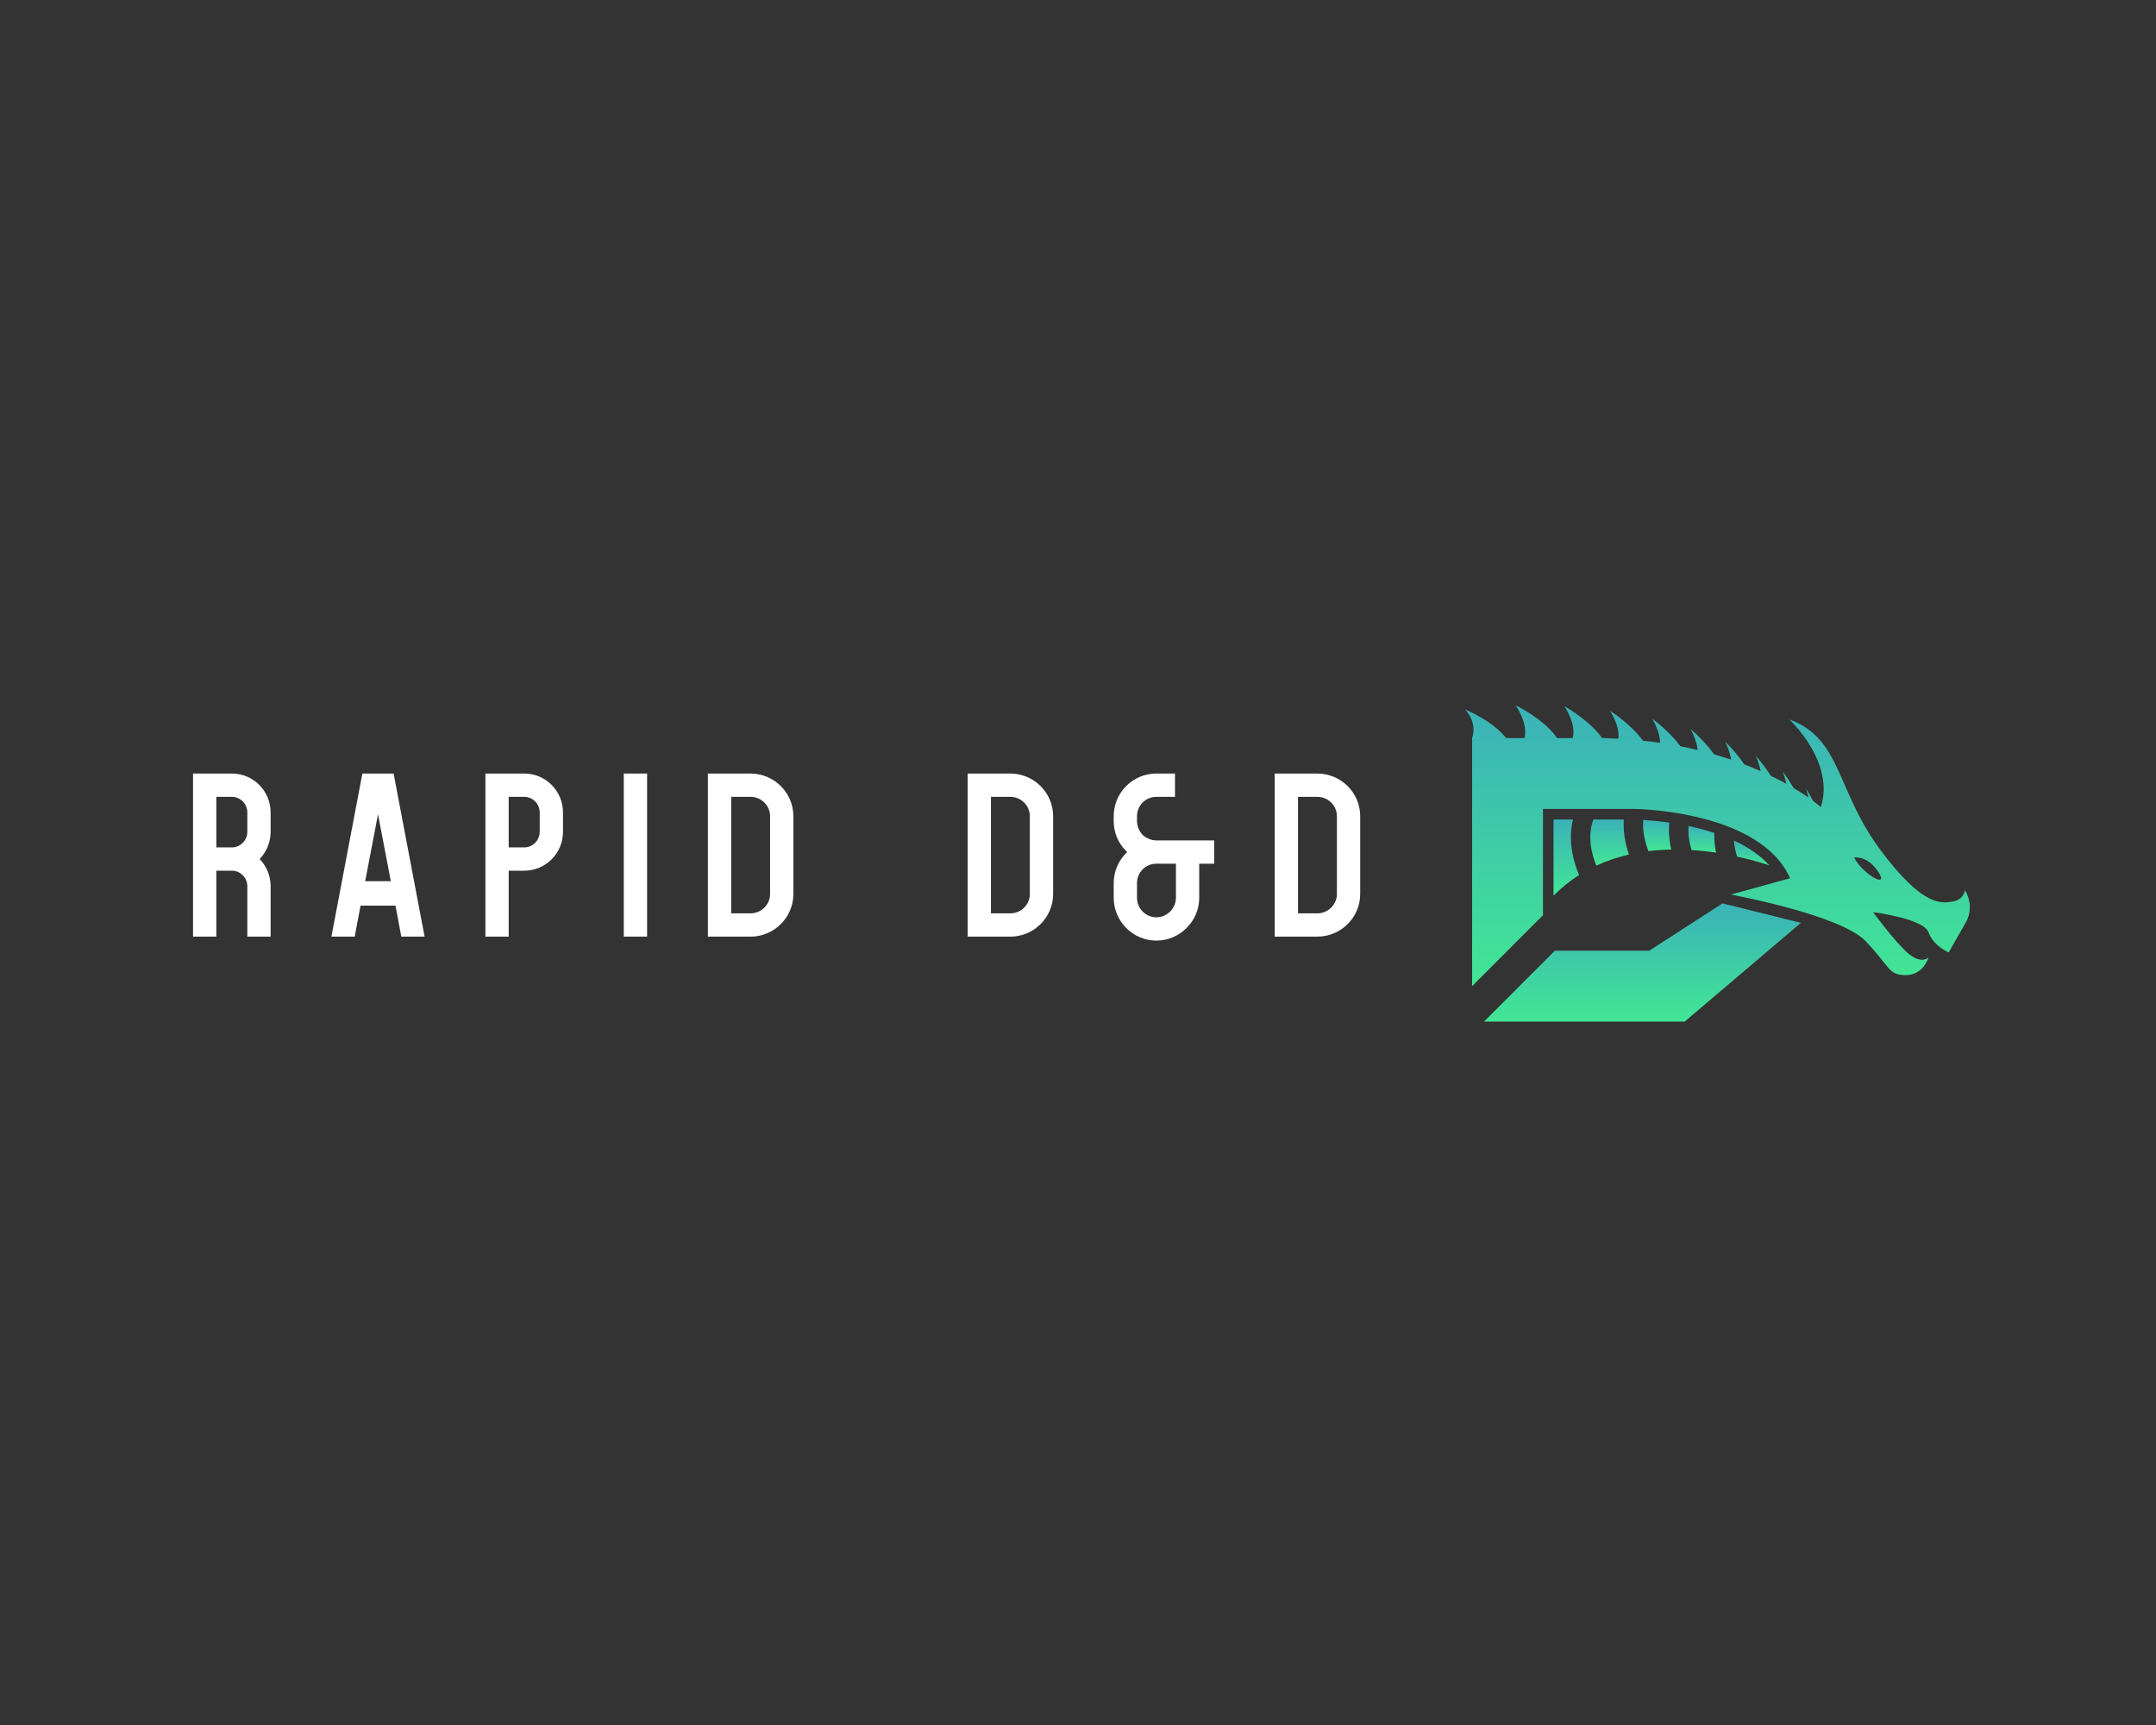 <?xml version="1.0" encoding="UTF-8" standalone="no" ?>
<!DOCTYPE svg PUBLIC "-//W3C//DTD SVG 1.1//EN" "http://www.w3.org/Graphics/SVG/1.1/DTD/svg11.dtd">
<svg xmlns="http://www.w3.org/2000/svg" xmlns:xlink="http://www.w3.org/1999/xlink" version="1.1" width="1280" height="1024" viewBox="0 0 1280 1024" xml:space="preserve">
<rect x="0" y="0" width="1280" height="1024" fill="#333333" stroke="none"/>
<desc>Created with Fabric.js 4.4.0</desc>
<defs>
</defs>
<g transform="matrix(1 0 0 1 640 512)" id="background-logo"  >
<rect style="stroke: none; stroke-width: 0; stroke-dasharray: none; stroke-linecap: butt; stroke-dashoffset: 0; stroke-linejoin: miter; stroke-miterlimit: 4; fill: rgb(255,255,255); fill-opacity: 0; fill-rule: nonzero; opacity: 1;"  paint-order="stroke"  x="-640" y="-512" rx="0" ry="0" width="1280" height="1024" />
</g>
<g transform="matrix(1.163 0 0 1.163 1019.592 512.561)" id="logo-logo"  >
<g style=""  paint-order="stroke"   >
		<g transform="matrix(0.119 0 0 -0.119 -30.732 -14.26)"  >
<linearGradient id="SVGID_170742" gradientUnits="userSpaceOnUse" gradientTransform="matrix(1 0 0 1 764.429 731.09)"  x1="0" y1="0" x2="0" y2="134">
<stop offset="0%" style="stop-color:rgb(66,230,149);stop-opacity: 1"/>
<stop offset="100%" style="stop-color:rgb(59,178,184);stop-opacity: 1"/>
</linearGradient>
<path style="stroke: none; stroke-width: 1; stroke-dasharray: none; stroke-linecap: butt; stroke-dashoffset: 0; stroke-linejoin: miter; stroke-miterlimit: 4; fill: url(#SVGID_170742); fill-rule: nonzero; opacity: 1;"  paint-order="stroke"  transform=" translate(-824.869, -798.039)" d="M 765.211 864.988 C 761.863 823.773 769.273 778.875 787.336 731.09 C 818.902 734.969 851.711 737.207 885.309 737.793 C 876.148 777.75 873.355 816.402 876.941 853.191 C 830.945 859.91 791.813 863.293 765.211 864.988" stroke-linecap="round" />
</g>
		<g transform="matrix(0.119 0 0 -0.119 -55.003 -10.651)"  >
<linearGradient id="SVGID_170743" gradientUnits="userSpaceOnUse" gradientTransform="matrix(1 0 0 1 538.029 668.789)"  x1="0" y1="0" x2="0" y2="198">
<stop offset="0%" style="stop-color:rgb(66,230,149);stop-opacity: 1"/>
<stop offset="100%" style="stop-color:rgb(59,178,184);stop-opacity: 1"/>
</linearGradient>
<path style="stroke: none; stroke-width: 1; stroke-dasharray: none; stroke-linecap: butt; stroke-dashoffset: 0; stroke-linejoin: miter; stroke-miterlimit: 4; fill: url(#SVGID_170743); fill-rule: nonzero; opacity: 1;"  paint-order="stroke"  transform=" translate(-620.944, -767.718)" d="M 551.066 866.648 C 535.34 824.211 527.938 758.738 563.746 668.789 C 607.402 689.09 654.363 705.066 703.859 716.461 C 686.109 768.68 678.734 819.016 681.82 866.648 L 551.066 866.648" stroke-linecap="round" />
</g>
		<g transform="matrix(0.119 0 0 -0.119 -77.121 -2.996)"  >
<linearGradient id="SVGID_170744" gradientUnits="userSpaceOnUse" gradientTransform="matrix(1 0 0 1 380.289 540.152)"  x1="0" y1="0" x2="0" y2="326">
<stop offset="0%" style="stop-color:rgb(66,230,149);stop-opacity: 1"/>
<stop offset="100%" style="stop-color:rgb(59,178,184);stop-opacity: 1"/>
</linearGradient>
<path style="stroke: none; stroke-width: 1; stroke-dasharray: none; stroke-linecap: butt; stroke-dashoffset: 0; stroke-linejoin: miter; stroke-miterlimit: 4; fill: url(#SVGID_170744); fill-rule: nonzero; opacity: 1;"  paint-order="stroke"  transform=" translate(-435.111, -703.4)" d="M 380.289 866.648 L 380.289 540.152 C 413.758 573.719 450.449 603.238 489.934 628.367 C 446.109 733.473 450.73 814.691 463.902 866.648 L 380.289 866.648" stroke-linecap="round" />
</g>
		<g transform="matrix(0.119 0 0 -0.119 17.441 -5.381)"  >
<linearGradient id="SVGID_170745" gradientUnits="userSpaceOnUse" gradientTransform="matrix(1 0 0 1 1153.9 670.359)"  x1="0" y1="0" x2="0" y2="106">
<stop offset="0%" style="stop-color:rgb(66,230,149);stop-opacity: 1"/>
<stop offset="100%" style="stop-color:rgb(59,178,184);stop-opacity: 1"/>
</linearGradient>
<path style="stroke: none; stroke-width: 1; stroke-dasharray: none; stroke-linecap: butt; stroke-dashoffset: 0; stroke-linejoin: miter; stroke-miterlimit: 4; fill: url(#SVGID_170745); fill-rule: nonzero; opacity: 1;"  paint-order="stroke"  transform=" translate(-1229.615, -723.445)" d="M 1153.9 776.531 C 1155.72 754.391 1160.3 731.344 1167.61 707.645 C 1220.51 696.043 1267.16 682.723 1305.33 670.359 C 1268.64 711.52 1217.98 747.059 1153.9 776.531" stroke-linecap="round" />
</g>
		<g transform="matrix(0.119 0 0 -0.119 -7.742 -12.287)"  >
<linearGradient id="SVGID_170746" gradientUnits="userSpaceOnUse" gradientTransform="matrix(1 0 0 1 958.72 724.375)"  x1="0" y1="0" x2="0" y2="114">
<stop offset="0%" style="stop-color:rgb(66,230,149);stop-opacity: 1"/>
<stop offset="100%" style="stop-color:rgb(59,178,184);stop-opacity: 1"/>
</linearGradient>
<path style="stroke: none; stroke-width: 1; stroke-dasharray: none; stroke-linecap: butt; stroke-dashoffset: 0; stroke-linejoin: miter; stroke-miterlimit: 4; fill: url(#SVGID_170746); fill-rule: nonzero; opacity: 1;"  paint-order="stroke"  transform=" translate(-1018.03, -781.467)" d="M 959.293 838.559 C 957.066 806.434 961.336 771.988 972.039 735.75 C 1006.38 733.563 1041.64 729.754 1077.34 724.375 C 1071.48 753.395 1068.99 781.773 1069.91 809.176 C 1035.43 820.445 998.355 830.297 959.293 838.559" stroke-linecap="round" />
</g>
		<g transform="matrix(0.119 0 0 -0.119 -38.248 50.55)"  >
<linearGradient id="SVGID_170747" gradientUnits="userSpaceOnUse" gradientTransform="matrix(1 0 0 1 82.059 0.012)"  x1="0" y1="0" x2="0" y2="507">
<stop offset="0%" style="stop-color:rgb(66,230,149);stop-opacity: 1"/>
<stop offset="100%" style="stop-color:rgb(59,178,184);stop-opacity: 1"/>
</linearGradient>
<path style="stroke: none; stroke-width: 1; stroke-dasharray: none; stroke-linecap: butt; stroke-dashoffset: 0; stroke-linejoin: miter; stroke-miterlimit: 4; fill: url(#SVGID_170747); fill-rule: nonzero; opacity: 1;"  paint-order="stroke"  transform=" translate(-761.719, -253.516)" d="M 790.934 304 L 386.059 304 L 82.059 0.012 L 942.938 0.012 L 1441.38 423.484 L 1105.09 507.02 L 790.934 304" stroke-linecap="round" />
</g>
		<g transform="matrix(0.119 0 0 -0.119 0 -9.045)"  >
<linearGradient id="SVGID_170748" gradientUnits="userSpaceOnUse" gradientTransform="matrix(1 0 0 1 0.003 152)"  x1="0" y1="0" x2="0" y2="1204">
<stop offset="0%" style="stop-color:rgb(66,230,149);stop-opacity: 1"/>
<stop offset="100%" style="stop-color:rgb(59,178,184);stop-opacity: 1"/>
</linearGradient>
<path style="stroke: none; stroke-width: 1; stroke-dasharray: none; stroke-linecap: butt; stroke-dashoffset: 0; stroke-linejoin: miter; stroke-miterlimit: 4; fill: url(#SVGID_170748); fill-rule: nonzero; opacity: 1;"  paint-order="stroke"  transform=" translate(-1083.076, -754.225)" d="M 1669.31 703.406 C 1669.31 703.406 1725.8 714.793 1773.82 641.355 C 1821.82 567.918 1708.85 629.879 1669.31 703.406 z M 2153.03 547.84 L 2145.41 563.641 C 2145.41 563.641 2140.12 522.098 2092.68 514.793 C 2045.24 507.5 1964.96 489.246 1778.84 741.063 C 1592.71 992.867 1614.61 1215.48 1392 1295.77 C 1392 1295.77 1589.07 1113.3 1527.03 919.879 C 1527.03 919.879 1515.9 930.023 1493.69 946.527 C 1485.26 962.359 1475.21 979.918 1463.12 999.242 C 1463.18 999.246 1469.17 981.902 1473.89 960.766 C 1456.8 972.703 1435.59 986.633 1410.2 1001.73 C 1398.38 1021.94 1383.16 1045.44 1363.32 1072.25 C 1363.38 1072.25 1373.45 1047 1379.17 1019.57 C 1358.92 1030.82 1336.63 1042.48 1312.2 1054.26 C 1297.44 1077.55 1276.76 1106.28 1248 1139.68 C 1248.04 1139.7 1262.83 1106.92 1268.66 1074.36 C 1246.71 1084.05 1223.31 1093.69 1198.55 1103.13 C 1181.34 1128.58 1155.36 1161.68 1116.58 1200.84 C 1116.61 1200.86 1136.8 1160.69 1141.84 1123.51 C 1118.66 1131.34 1094.44 1138.93 1069.16 1146.18 C 1050.07 1173.08 1018.77 1210.27 968.582 1254.63 C 968.602 1254.64 995.105 1206.66 998.152 1164.84 C 974.293 1170.57 949.656 1175.97 924.176 1180.94 C 904.012 1208.62 867.496 1250.06 803.879 1299.46 C 803.84 1299.49 837.996 1242.57 837.117 1195.71 C 813.316 1199.18 788.906 1202.27 763.867 1204.93 C 744.117 1232.25 702.883 1278.7 622.809 1333.25 C 622.742 1333.29 666.184 1265.86 658.309 1213.32 C 642.297 1214.17 626.113 1214.89 609.66 1215.38 L 609.527 1215.71 L 609.41 1216.01 L 588.254 1216.01 C 571.621 1240.46 527.324 1293.45 426.586 1353.32 C 426.445 1353.37 480.078 1275.02 462.152 1216.01 L 395.063 1216.01 C 383.16 1235.04 338.199 1294.6 217.613 1356.45 C 217.402 1356.53 272.055 1280.34 255.922 1216.01 L 177.086 1216.01 C 157.43 1241.38 107.445 1292.27 0.004 1338.87 C -0.246 1338.94 54.711 1288.8 30.93 1216.01 L 30.93 896.574 L 30.93 152 L 30.93 152 L 30.93 152 L 334.934 456.004 L 334.934 912.008 L 729.121 912.008 L 729.121 912.008 L 729.121 912.008 C 729.121 912.008 1265.39 906.469 1394.96 614.93 L 1141.21 544.742 C 1141.21 544.742 1610.92 458.355 1718.89 344.98 C 1826.87 231.602 1816.08 199.211 1891.67 199.211 C 1967.24 199.211 1988.84 274.789 1988.84 274.789 C 1988.84 274.789 1956.45 242.398 1897.06 296.379 C 1837.67 350.379 1751.29 469.156 1751.29 469.156 C 1751.29 469.156 1967.24 442.156 1988.84 382.77 C 2010.44 323.391 2075.22 296.379 2075.22 296.379 L 2148.78 425.105 C 2170.33 462.82 2171.92 508.727 2153.03 547.84" stroke-linecap="round" />
</g>
</g>
</g>
<g transform="matrix(1.921 0 0 1.921 461.069 508.776)" id="text-logo"  >
<g style=""  paint-order="stroke"   >
		<g transform="matrix(1 0 0 1 2.842171e-14 0)" id="text-logo-path-0"  >
<path style="stroke: rgb(255,255,255); stroke-width: 0; stroke-dasharray: none; stroke-linecap: butt; stroke-dashoffset: 0; stroke-linejoin: miter; stroke-miterlimit: 4; fill: rgb(255,255,255); fill-rule: nonzero; opacity: 1;"  paint-order="stroke"  transform=" translate(-182.52, 24.59)" d="M 26.14 -32.4 L 26.14 -38.38 C 26.14 -45 20.81 -50.4 14.18 -50.4 L 2.16 -50.4 L 2.16 0 L 9.36 0 L 9.36 -20.38 L 14.18 -20.38 C 16.78 -20.38 18.94 -18.22 18.94 -15.62 L 18.94 0 L 26.14 0 L 26.14 -15.62 C 26.14 -18.86 24.84 -21.82 22.75 -23.98 C 24.84 -26.14 26.14 -29.16 26.14 -32.4 Z M 9.36 -27.58 L 9.36 -43.2 L 14.18 -43.2 C 16.78 -43.2 18.94 -41.04 18.94 -38.38 L 18.94 -32.4 C 18.94 -29.74 16.78 -27.58 14.18 -27.58 Z M 53.93 -9.58 L 64.73 -9.58 L 66.53 0 L 73.73 0 L 64.15 -50.4 L 54.5 -50.4 L 44.93 0 L 52.13 0 Z M 55.37 -17.14 L 59.33 -37.8 L 63.29 -17.14 Z M 104.54 -50.4 L 92.52 -50.4 L 92.52 0 L 99.72 0 L 99.72 -20.38 L 104.54 -20.38 C 111.17 -20.38 116.5 -25.78 116.5 -32.4 L 116.5 -38.38 C 116.5 -45 111.17 -50.4 104.54 -50.4 Z M 99.72 -27.58 L 99.72 -43.2 L 104.54 -43.2 C 107.14 -43.2 109.3 -41.04 109.3 -38.38 L 109.3 -32.4 C 109.3 -29.74 107.14 -27.58 104.54 -27.58 Z M 135.29 -50.4 L 135.29 0 L 142.49 0 L 142.49 -50.4 Z M 174.46 -50.4 L 161.28 -50.4 L 161.28 0 L 174.46 0 C 181.73 0 187.7 -5.9 187.7 -13.18 L 187.7 -37.22 C 187.7 -44.5 181.73 -50.4 174.46 -50.4 Z M 168.48 -7.2 L 168.48 -43.2 L 174.46 -43.2 C 177.77 -43.2 180.5 -40.54 180.5 -37.22 L 180.5 -13.18 C 180.5 -9.86 177.77 -7.2 174.46 -7.2 Z M 254.74 -50.4 L 241.56 -50.4 L 241.56 0 L 254.74 0 C 262.01 0 267.98 -5.9 267.98 -13.18 L 267.98 -37.22 C 267.98 -44.5 262.01 -50.4 254.74 -50.4 Z M 248.76 -7.2 L 248.76 -43.2 L 254.74 -43.2 C 258.05 -43.2 260.78 -40.54 260.78 -37.22 L 260.78 -13.18 C 260.78 -9.86 258.05 -7.2 254.74 -7.2 Z M 317.74 -22.54 L 317.74 -29.74 L 299.88 -29.74 C 298.3 -29.74 296.78 -30.38 295.63 -31.46 C 294.55 -32.62 293.9 -34.13 293.9 -35.71 L 293.9 -37.22 C 293.9 -40.54 296.57 -43.2 299.88 -43.2 L 305.64 -43.2 L 305.64 -50.4 L 299.88 -50.4 C 292.61 -50.4 286.7 -44.5 286.7 -37.22 L 286.7 -35.71 C 286.7 -32.18 288.07 -28.87 290.59 -26.42 C 290.66 -26.28 290.74 -26.21 290.88 -26.14 C 288.29 -23.76 286.7 -20.3 286.7 -16.56 L 286.7 -12.02 C 286.7 -4.75 292.61 1.22 299.88 1.22 C 307.15 1.22 313.13 -4.75 313.13 -12.02 L 313.13 -22.54 Z M 293.9 -12.02 L 293.9 -16.56 C 293.9 -19.87 296.57 -22.54 299.88 -22.54 L 305.93 -22.54 L 305.93 -12.02 C 305.93 -8.71 303.19 -5.98 299.88 -5.98 C 296.57 -5.98 293.9 -8.71 293.9 -12.02 Z M 349.63 -50.4 L 336.46 -50.4 L 336.46 0 L 349.63 0 C 356.9 0 362.88 -5.9 362.88 -13.18 L 362.88 -37.22 C 362.88 -44.5 356.9 -50.4 349.63 -50.4 Z M 343.66 -7.2 L 343.66 -43.2 L 349.63 -43.2 C 352.94 -43.2 355.68 -40.54 355.68 -37.22 L 355.68 -13.18 C 355.68 -9.86 352.94 -7.2 349.63 -7.2 Z" stroke-linecap="round" />
</g>
</g>
</g>
</svg>